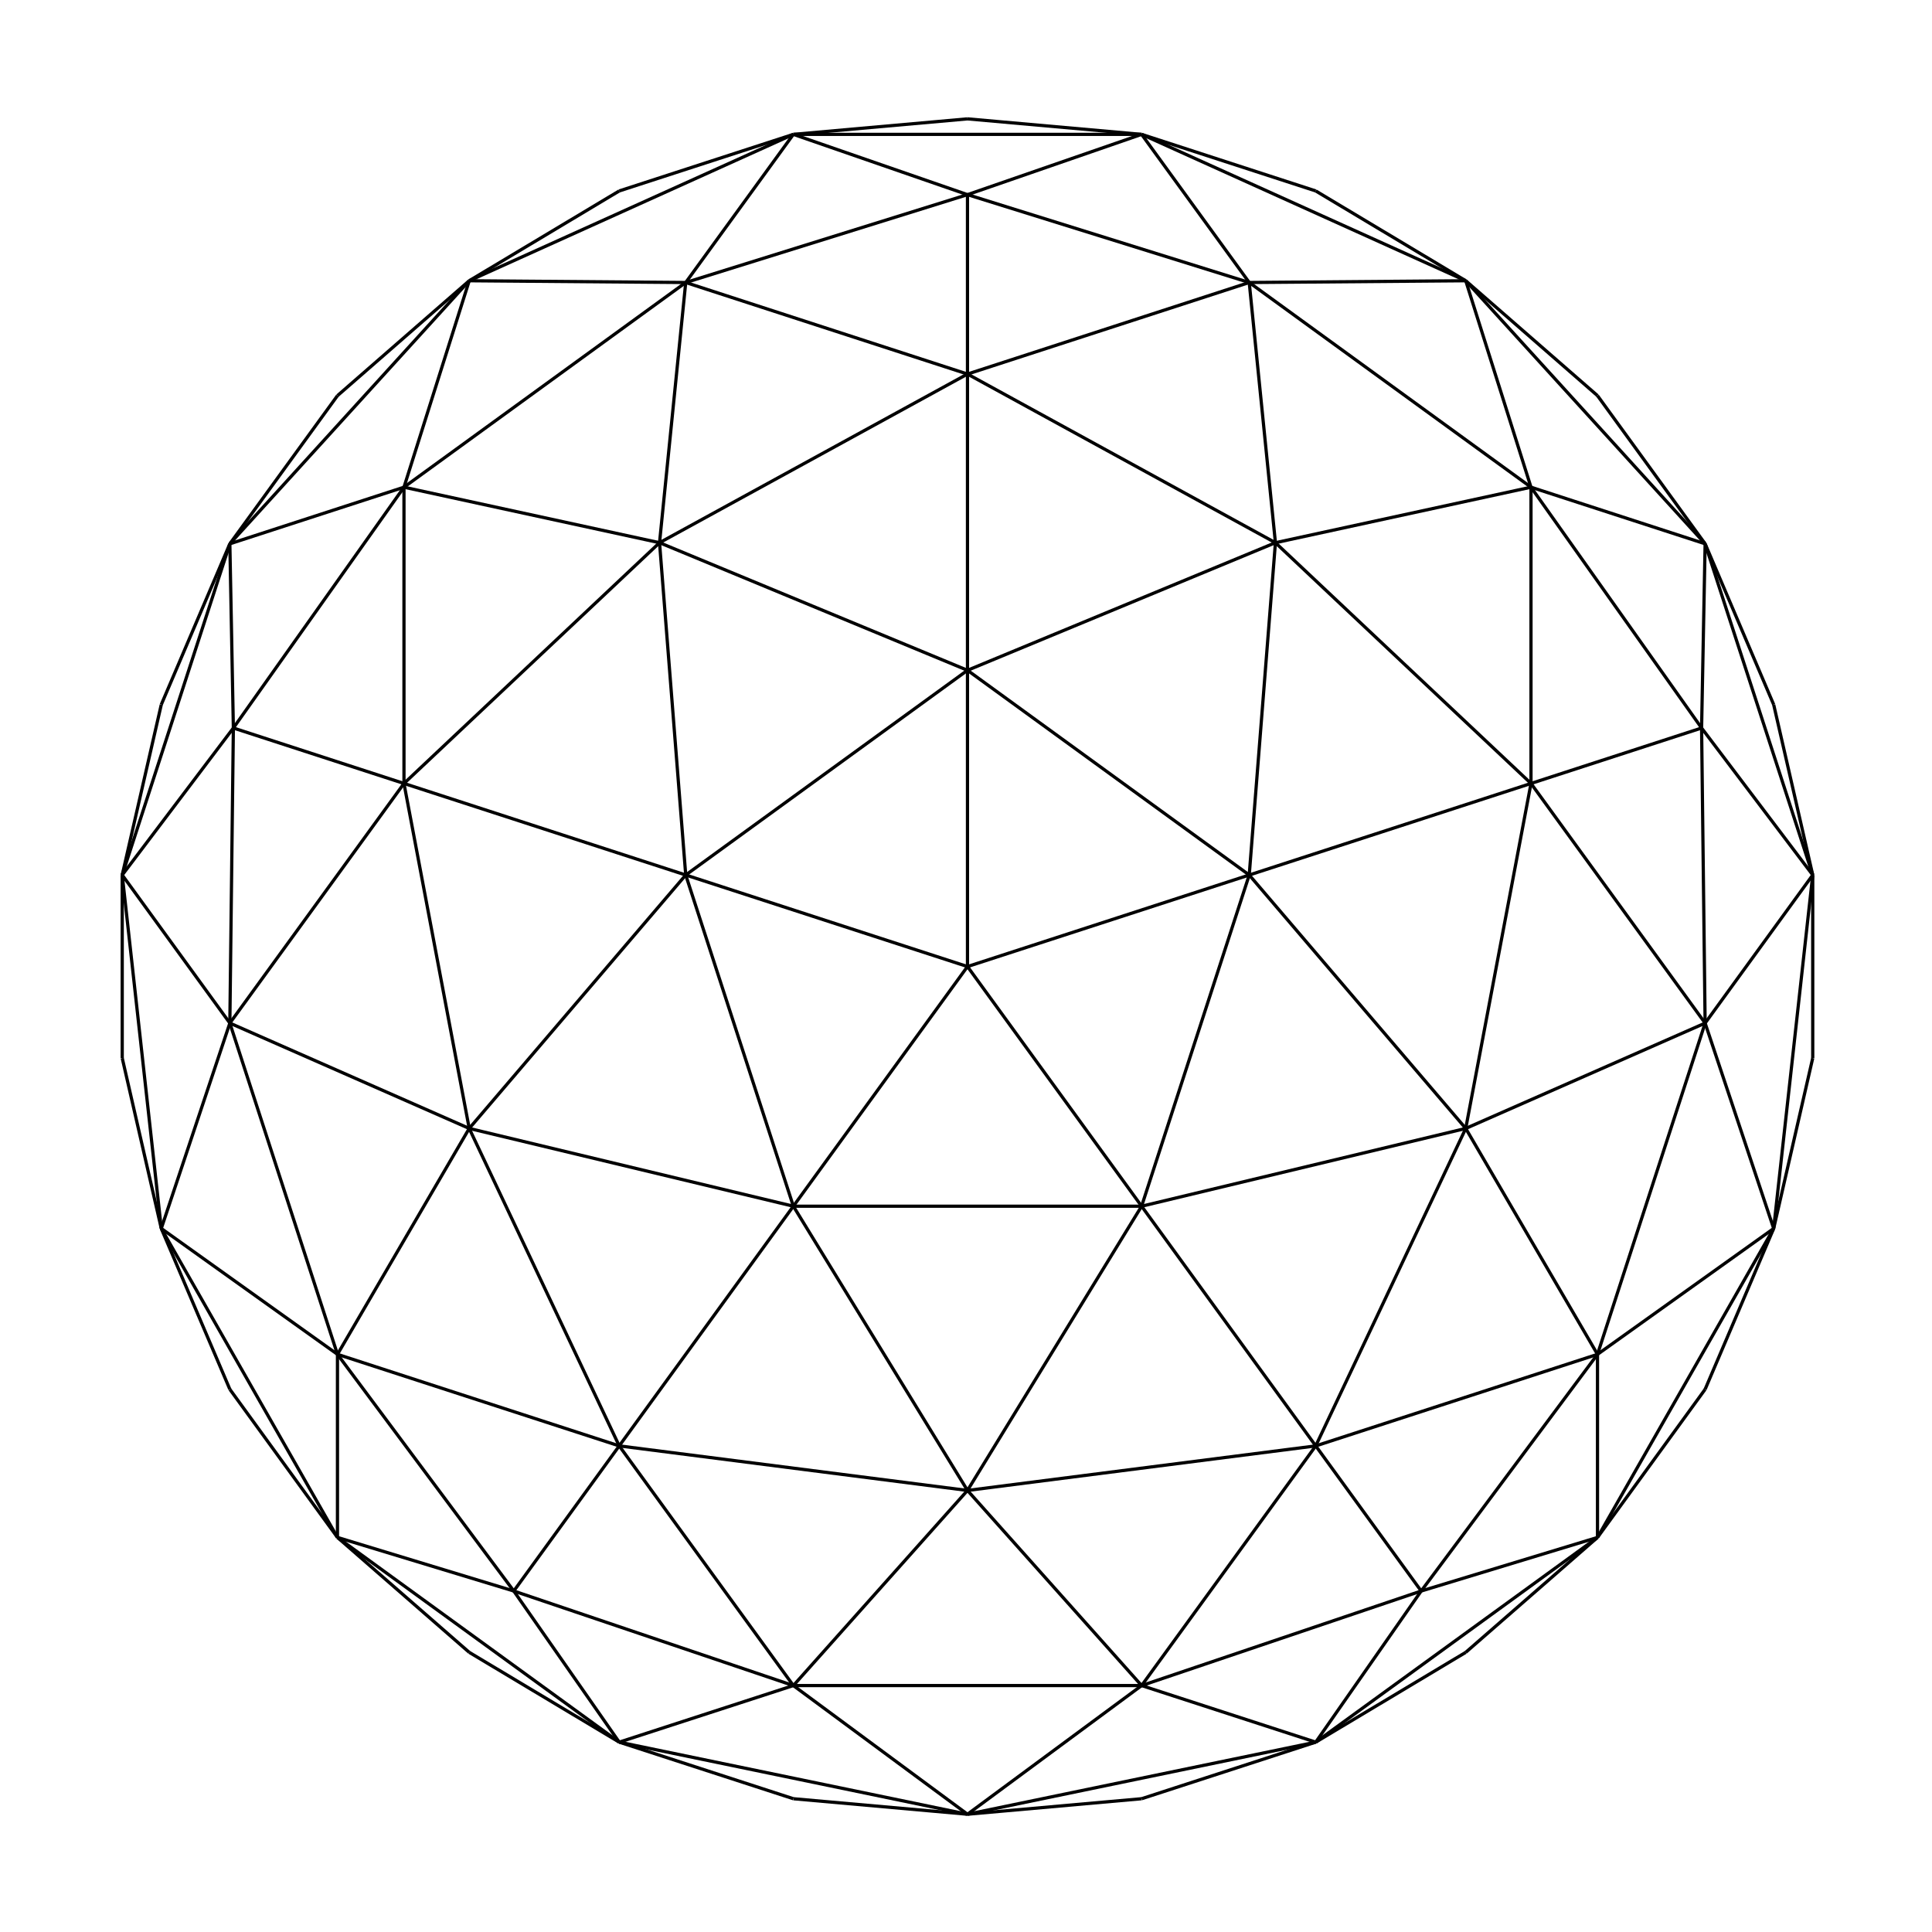 <?xml version="1.0" encoding="utf-8"?>
<!-- Generator: Adobe Illustrator 16.0.0, SVG Export Plug-In . SVG Version: 6.00 Build 0)  -->
<!DOCTYPE svg PUBLIC "-//W3C//DTD SVG 1.1//EN" "http://www.w3.org/Graphics/SVG/1.1/DTD/svg11.dtd">
<svg version="1.1" id="Layer_1" xmlns="http://www.w3.org/2000/svg" xmlns:xlink="http://www.w3.org/1999/xlink" x="0px" y="0px"
	 width="600px" height="600px" viewBox="0 0 600 600" enable-background="new 0 0 600 600" xml:space="preserve">
<g>
	<line fill="none" stroke="#000000" stroke-miterlimit="10" x1="408.615" y1="59.301" x2="354.538" y2="41.729"/>
	<line fill="none" stroke="#000000" stroke-miterlimit="10" x1="354.538" y1="41.729" x2="300.459" y2="36.913"/>
	<line fill="none" stroke="#000000" stroke-miterlimit="10" x1="354.538" y1="41.729" x2="246.383" y2="41.729"/>
	<line fill="none" stroke="#000000" stroke-miterlimit="10" x1="246.383" y1="41.729" x2="300.459" y2="36.913"/>
	<line fill="none" stroke="#000000" stroke-miterlimit="10" x1="192.304" y1="59.301" x2="246.383" y2="41.729"/>
	<line fill="none" stroke="#000000" stroke-miterlimit="10" x1="354.538" y1="41.729" x2="300.459" y2="60.45"/>
	<line fill="none" stroke="#000000" stroke-miterlimit="10" x1="300.459" y1="60.45" x2="246.383" y2="41.729"/>
	<line fill="none" stroke="#000000" stroke-miterlimit="10" x1="104.803" y1="122.874" x2="71.381" y2="168.876"/>
	<line fill="none" stroke="#000000" stroke-miterlimit="10" x1="71.381" y1="168.876" x2="50.089" y2="218.819"/>
	<line fill="none" stroke="#000000" stroke-miterlimit="10" x1="71.381" y1="168.876" x2="37.958" y2="271.739"/>
	<line fill="none" stroke="#000000" stroke-miterlimit="10" x1="37.958" y1="271.739" x2="50.089" y2="218.819"/>
	<line fill="none" stroke="#000000" stroke-miterlimit="10" x1="37.958" y1="328.6" x2="37.958" y2="271.739"/>
	<line fill="none" stroke="#000000" stroke-miterlimit="10" x1="71.381" y1="168.876" x2="72.473" y2="226.092"/>
	<line fill="none" stroke="#000000" stroke-miterlimit="10" x1="72.473" y1="226.092" x2="37.958" y2="271.739"/>
	<line fill="none" stroke="#000000" stroke-miterlimit="10" x1="72.473" y1="226.092" x2="71.381" y2="317.739"/>
	<line fill="none" stroke="#000000" stroke-miterlimit="10" x1="71.381" y1="317.739" x2="145.722" y2="350.447"/>
	<line fill="none" stroke="#000000" stroke-miterlimit="10" x1="145.722" y1="350.447" x2="125.458" y2="243.308"/>
	<line fill="none" stroke="#000000" stroke-miterlimit="10" x1="125.458" y1="243.308" x2="71.381" y2="317.739"/>
	<line fill="none" stroke="#000000" stroke-miterlimit="10" x1="125.458" y1="243.308" x2="72.473" y2="226.092"/>
	<line fill="none" stroke="#000000" stroke-miterlimit="10" x1="125.458" y1="243.308" x2="212.959" y2="271.739"/>
	<line fill="none" stroke="#000000" stroke-miterlimit="10" x1="212.959" y1="271.739" x2="145.722" y2="350.447"/>
	<line fill="none" stroke="#000000" stroke-miterlimit="10" x1="212.959" y1="271.739" x2="246.383" y2="374.6"/>
	<line fill="none" stroke="#000000" stroke-miterlimit="10" x1="246.383" y1="374.6" x2="145.722" y2="350.447"/>
	<line fill="none" stroke="#000000" stroke-miterlimit="10" x1="145.722" y1="350.447" x2="192.304" y2="449.034"/>
	<line fill="none" stroke="#000000" stroke-miterlimit="10" x1="192.304" y1="449.034" x2="246.383" y2="374.6"/>
	<line fill="none" stroke="#000000" stroke-miterlimit="10" x1="145.722" y1="350.447" x2="104.803" y2="420.604"/>
	<line fill="none" stroke="#000000" stroke-miterlimit="10" x1="104.803" y1="420.604" x2="192.304" y2="449.034"/>
	<line fill="none" stroke="#000000" stroke-miterlimit="10" x1="71.381" y1="317.739" x2="104.803" y2="420.604"/>
	<line fill="none" stroke="#000000" stroke-miterlimit="10" x1="104.803" y1="420.604" x2="159.557" y2="494.105"/>
	<line fill="none" stroke="#000000" stroke-miterlimit="10" x1="159.557" y1="494.105" x2="192.304" y2="449.034"/>
	<line fill="none" stroke="#000000" stroke-miterlimit="10" x1="212.959" y1="271.739" x2="300.459" y2="300.169"/>
	<line fill="none" stroke="#000000" stroke-miterlimit="10" x1="300.459" y1="300.169" x2="246.383" y2="374.6"/>
	<line fill="none" stroke="#000000" stroke-miterlimit="10" x1="300.459" y1="60.45" x2="212.959" y2="87.733"/>
	<line fill="none" stroke="#000000" stroke-miterlimit="10" x1="212.959" y1="87.733" x2="204.826" y2="168.542"/>
	<line fill="none" stroke="#000000" stroke-miterlimit="10" x1="204.826" y1="168.542" x2="300.459" y2="116.163"/>
	<line fill="none" stroke="#000000" stroke-miterlimit="10" x1="300.459" y1="116.163" x2="212.959" y2="87.733"/>
	<line fill="none" stroke="#000000" stroke-miterlimit="10" x1="300.459" y1="116.163" x2="300.459" y2="60.45"/>
	<line fill="none" stroke="#000000" stroke-miterlimit="10" x1="300.459" y1="116.163" x2="300.459" y2="208.165"/>
	<line fill="none" stroke="#000000" stroke-miterlimit="10" x1="300.459" y1="208.165" x2="204.826" y2="168.542"/>
	<line fill="none" stroke="#000000" stroke-miterlimit="10" x1="300.459" y1="208.165" x2="212.959" y2="271.739"/>
	<line fill="none" stroke="#000000" stroke-miterlimit="10" x1="212.959" y1="271.739" x2="204.826" y2="168.542"/>
	<line fill="none" stroke="#000000" stroke-miterlimit="10" x1="204.826" y1="168.542" x2="125.458" y2="243.308"/>
	<line fill="none" stroke="#000000" stroke-miterlimit="10" x1="204.826" y1="168.542" x2="125.458" y2="151.304"/>
	<line fill="none" stroke="#000000" stroke-miterlimit="10" x1="125.458" y1="151.304" x2="125.458" y2="243.308"/>
	<line fill="none" stroke="#000000" stroke-miterlimit="10" x1="212.959" y1="87.733" x2="125.458" y2="151.304"/>
	<line fill="none" stroke="#000000" stroke-miterlimit="10" x1="125.458" y1="151.304" x2="72.473" y2="226.092"/>
	<line fill="none" stroke="#000000" stroke-miterlimit="10" x1="300.459" y1="208.165" x2="300.459" y2="300.169"/>
	<line fill="none" stroke="#000000" stroke-miterlimit="10" x1="528.446" y1="226.092" x2="475.463" y2="151.304"/>
	<line fill="none" stroke="#000000" stroke-miterlimit="10" x1="475.463" y1="151.304" x2="396.094" y2="168.542"/>
	<line fill="none" stroke="#000000" stroke-miterlimit="10" x1="396.094" y1="168.542" x2="475.463" y2="243.308"/>
	<line fill="none" stroke="#000000" stroke-miterlimit="10" x1="475.463" y1="243.308" x2="475.463" y2="151.304"/>
	<line fill="none" stroke="#000000" stroke-miterlimit="10" x1="475.463" y1="243.308" x2="528.446" y2="226.092"/>
	<line fill="none" stroke="#000000" stroke-miterlimit="10" x1="475.463" y1="243.308" x2="387.96" y2="271.739"/>
	<line fill="none" stroke="#000000" stroke-miterlimit="10" x1="387.96" y1="271.739" x2="396.094" y2="168.542"/>
	<line fill="none" stroke="#000000" stroke-miterlimit="10" x1="387.96" y1="271.739" x2="300.459" y2="208.165"/>
	<line fill="none" stroke="#000000" stroke-miterlimit="10" x1="300.459" y1="208.165" x2="396.094" y2="168.542"/>
	<line fill="none" stroke="#000000" stroke-miterlimit="10" x1="396.094" y1="168.542" x2="300.459" y2="116.163"/>
	<line fill="none" stroke="#000000" stroke-miterlimit="10" x1="396.094" y1="168.542" x2="387.96" y2="87.733"/>
	<line fill="none" stroke="#000000" stroke-miterlimit="10" x1="387.96" y1="87.733" x2="300.459" y2="116.163"/>
	<line fill="none" stroke="#000000" stroke-miterlimit="10" x1="475.463" y1="151.304" x2="387.96" y2="87.733"/>
	<line fill="none" stroke="#000000" stroke-miterlimit="10" x1="387.96" y1="87.733" x2="300.459" y2="60.45"/>
	<line fill="none" stroke="#000000" stroke-miterlimit="10" x1="387.96" y1="271.739" x2="300.459" y2="300.169"/>
	<line fill="none" stroke="#000000" stroke-miterlimit="10" x1="441.362" y1="494.105" x2="496.117" y2="420.604"/>
	<line fill="none" stroke="#000000" stroke-miterlimit="10" x1="496.117" y1="420.604" x2="455.198" y2="350.447"/>
	<line fill="none" stroke="#000000" stroke-miterlimit="10" x1="455.198" y1="350.447" x2="408.615" y2="449.034"/>
	<line fill="none" stroke="#000000" stroke-miterlimit="10" x1="408.615" y1="449.034" x2="496.117" y2="420.604"/>
	<line fill="none" stroke="#000000" stroke-miterlimit="10" x1="408.615" y1="449.034" x2="441.362" y2="494.105"/>
	<line fill="none" stroke="#000000" stroke-miterlimit="10" x1="408.615" y1="449.034" x2="354.538" y2="374.6"/>
	<line fill="none" stroke="#000000" stroke-miterlimit="10" x1="354.538" y1="374.6" x2="455.198" y2="350.447"/>
	<line fill="none" stroke="#000000" stroke-miterlimit="10" x1="354.538" y1="374.6" x2="387.96" y2="271.739"/>
	<line fill="none" stroke="#000000" stroke-miterlimit="10" x1="387.96" y1="271.739" x2="455.198" y2="350.447"/>
	<line fill="none" stroke="#000000" stroke-miterlimit="10" x1="455.198" y1="350.447" x2="475.463" y2="243.308"/>
	<line fill="none" stroke="#000000" stroke-miterlimit="10" x1="455.198" y1="350.447" x2="529.54" y2="317.739"/>
	<line fill="none" stroke="#000000" stroke-miterlimit="10" x1="529.54" y1="317.739" x2="475.463" y2="243.308"/>
	<line fill="none" stroke="#000000" stroke-miterlimit="10" x1="496.117" y1="420.604" x2="529.54" y2="317.739"/>
	<line fill="none" stroke="#000000" stroke-miterlimit="10" x1="529.54" y1="317.739" x2="528.446" y2="226.092"/>
	<line fill="none" stroke="#000000" stroke-miterlimit="10" x1="354.538" y1="374.6" x2="300.459" y2="300.169"/>
	<line fill="none" stroke="#000000" stroke-miterlimit="10" x1="71.381" y1="317.739" x2="50.089" y2="381.519"/>
	<line fill="none" stroke="#000000" stroke-miterlimit="10" x1="50.089" y1="381.519" x2="37.958" y2="271.739"/>
	<line fill="none" stroke="#000000" stroke-miterlimit="10" x1="37.958" y1="271.739" x2="71.381" y2="317.739"/>
	<line fill="none" stroke="#000000" stroke-miterlimit="10" x1="37.958" y1="328.6" x2="50.089" y2="381.519"/>
	<line fill="none" stroke="#000000" stroke-miterlimit="10" x1="71.381" y1="431.463" x2="50.089" y2="381.519"/>
	<line fill="none" stroke="#000000" stroke-miterlimit="10" x1="50.089" y1="381.519" x2="104.803" y2="477.465"/>
	<line fill="none" stroke="#000000" stroke-miterlimit="10" x1="104.803" y1="477.465" x2="71.381" y2="431.463"/>
	<line fill="none" stroke="#000000" stroke-miterlimit="10" x1="50.089" y1="381.519" x2="104.803" y2="420.604"/>
	<line fill="none" stroke="#000000" stroke-miterlimit="10" x1="104.803" y1="420.604" x2="104.803" y2="477.465"/>
	<line fill="none" stroke="#000000" stroke-miterlimit="10" x1="159.557" y1="494.105" x2="104.803" y2="477.465"/>
	<line fill="none" stroke="#000000" stroke-miterlimit="10" x1="159.557" y1="494.105" x2="246.383" y2="523.467"/>
	<line fill="none" stroke="#000000" stroke-miterlimit="10" x1="246.383" y1="523.467" x2="300.459" y2="563.425"/>
	<line fill="none" stroke="#000000" stroke-miterlimit="10" x1="300.459" y1="563.425" x2="192.304" y2="541.037"/>
	<line fill="none" stroke="#000000" stroke-miterlimit="10" x1="192.304" y1="541.037" x2="246.383" y2="523.467"/>
	<line fill="none" stroke="#000000" stroke-miterlimit="10" x1="192.304" y1="541.037" x2="159.557" y2="494.105"/>
	<line fill="none" stroke="#000000" stroke-miterlimit="10" x1="192.304" y1="541.037" x2="246.383" y2="558.609"/>
	<line fill="none" stroke="#000000" stroke-miterlimit="10" x1="246.383" y1="558.609" x2="300.459" y2="563.425"/>
	<line fill="none" stroke="#000000" stroke-miterlimit="10" x1="354.538" y1="558.609" x2="300.459" y2="563.425"/>
	<line fill="none" stroke="#000000" stroke-miterlimit="10" x1="300.459" y1="563.425" x2="408.615" y2="541.037"/>
	<line fill="none" stroke="#000000" stroke-miterlimit="10" x1="408.615" y1="541.037" x2="354.538" y2="558.609"/>
	<line fill="none" stroke="#000000" stroke-miterlimit="10" x1="300.459" y1="563.425" x2="354.538" y2="523.467"/>
	<line fill="none" stroke="#000000" stroke-miterlimit="10" x1="354.538" y1="523.467" x2="408.615" y2="541.037"/>
	<line fill="none" stroke="#000000" stroke-miterlimit="10" x1="246.383" y1="523.467" x2="354.538" y2="523.467"/>
	<line fill="none" stroke="#000000" stroke-miterlimit="10" x1="354.538" y1="523.467" x2="441.362" y2="494.105"/>
	<line fill="none" stroke="#000000" stroke-miterlimit="10" x1="441.362" y1="494.105" x2="408.615" y2="541.037"/>
	<line fill="none" stroke="#000000" stroke-miterlimit="10" x1="562.961" y1="328.6" x2="562.961" y2="271.739"/>
	<line fill="none" stroke="#000000" stroke-miterlimit="10" x1="562.961" y1="271.739" x2="550.831" y2="218.819"/>
	<line fill="none" stroke="#000000" stroke-miterlimit="10" x1="562.961" y1="271.739" x2="529.54" y2="168.876"/>
	<line fill="none" stroke="#000000" stroke-miterlimit="10" x1="529.54" y1="168.876" x2="550.831" y2="218.819"/>
	<line fill="none" stroke="#000000" stroke-miterlimit="10" x1="496.117" y1="122.874" x2="529.54" y2="168.876"/>
	<line fill="none" stroke="#000000" stroke-miterlimit="10" x1="562.961" y1="271.739" x2="528.446" y2="226.092"/>
	<line fill="none" stroke="#000000" stroke-miterlimit="10" x1="528.446" y1="226.092" x2="529.54" y2="168.876"/>
	<line fill="none" stroke="#000000" stroke-miterlimit="10" x1="246.383" y1="523.467" x2="300.459" y2="462.869"/>
	<line fill="none" stroke="#000000" stroke-miterlimit="10" x1="300.459" y1="462.869" x2="192.304" y2="449.034"/>
	<line fill="none" stroke="#000000" stroke-miterlimit="10" x1="192.304" y1="449.034" x2="246.383" y2="523.467"/>
	<line fill="none" stroke="#000000" stroke-miterlimit="10" x1="246.383" y1="374.6" x2="300.459" y2="462.869"/>
	<line fill="none" stroke="#000000" stroke-miterlimit="10" x1="246.383" y1="374.6" x2="354.538" y2="374.6"/>
	<line fill="none" stroke="#000000" stroke-miterlimit="10" x1="354.538" y1="374.6" x2="300.459" y2="462.869"/>
	<line fill="none" stroke="#000000" stroke-miterlimit="10" x1="300.459" y1="462.869" x2="408.615" y2="449.034"/>
	<line fill="none" stroke="#000000" stroke-miterlimit="10" x1="300.459" y1="462.869" x2="354.538" y2="523.467"/>
	<line fill="none" stroke="#000000" stroke-miterlimit="10" x1="354.538" y1="523.467" x2="408.615" y2="449.034"/>
	<line fill="none" stroke="#000000" stroke-miterlimit="10" x1="104.803" y1="477.465" x2="145.722" y2="513.148"/>
	<line fill="none" stroke="#000000" stroke-miterlimit="10" x1="104.803" y1="477.465" x2="192.304" y2="541.037"/>
	<line fill="none" stroke="#000000" stroke-miterlimit="10" x1="192.304" y1="541.037" x2="145.722" y2="513.148"/>
	<line fill="none" stroke="#000000" stroke-miterlimit="10" x1="212.959" y1="87.733" x2="145.722" y2="87.19"/>
	<line fill="none" stroke="#000000" stroke-miterlimit="10" x1="145.722" y1="87.19" x2="246.383" y2="41.729"/>
	<line fill="none" stroke="#000000" stroke-miterlimit="10" x1="246.383" y1="41.729" x2="212.959" y2="87.733"/>
	<line fill="none" stroke="#000000" stroke-miterlimit="10" x1="192.304" y1="59.301" x2="145.722" y2="87.19"/>
	<line fill="none" stroke="#000000" stroke-miterlimit="10" x1="104.803" y1="122.874" x2="145.722" y2="87.19"/>
	<line fill="none" stroke="#000000" stroke-miterlimit="10" x1="145.722" y1="87.19" x2="71.381" y2="168.876"/>
	<line fill="none" stroke="#000000" stroke-miterlimit="10" x1="145.722" y1="87.19" x2="125.458" y2="151.304"/>
	<line fill="none" stroke="#000000" stroke-miterlimit="10" x1="125.458" y1="151.304" x2="71.381" y2="168.876"/>
	<line fill="none" stroke="#000000" stroke-miterlimit="10" x1="496.117" y1="420.604" x2="550.831" y2="381.519"/>
	<line fill="none" stroke="#000000" stroke-miterlimit="10" x1="550.831" y1="381.519" x2="496.117" y2="477.465"/>
	<line fill="none" stroke="#000000" stroke-miterlimit="10" x1="496.117" y1="477.465" x2="496.117" y2="420.604"/>
	<line fill="none" stroke="#000000" stroke-miterlimit="10" x1="496.117" y1="477.465" x2="441.362" y2="494.105"/>
	<line fill="none" stroke="#000000" stroke-miterlimit="10" x1="496.117" y1="477.465" x2="529.54" y2="431.463"/>
	<line fill="none" stroke="#000000" stroke-miterlimit="10" x1="529.54" y1="431.463" x2="550.831" y2="381.519"/>
	<line fill="none" stroke="#000000" stroke-miterlimit="10" x1="562.961" y1="328.6" x2="550.831" y2="381.519"/>
	<line fill="none" stroke="#000000" stroke-miterlimit="10" x1="550.831" y1="381.519" x2="562.961" y2="271.739"/>
	<line fill="none" stroke="#000000" stroke-miterlimit="10" x1="550.831" y1="381.519" x2="529.54" y2="317.739"/>
	<line fill="none" stroke="#000000" stroke-miterlimit="10" x1="529.54" y1="317.739" x2="562.961" y2="271.739"/>
	<line fill="none" stroke="#000000" stroke-miterlimit="10" x1="408.615" y1="541.037" x2="455.198" y2="513.148"/>
	<line fill="none" stroke="#000000" stroke-miterlimit="10" x1="408.615" y1="541.037" x2="496.117" y2="477.465"/>
	<line fill="none" stroke="#000000" stroke-miterlimit="10" x1="496.117" y1="477.465" x2="455.198" y2="513.148"/>
	<line fill="none" stroke="#000000" stroke-miterlimit="10" x1="475.463" y1="151.304" x2="455.198" y2="87.19"/>
	<line fill="none" stroke="#000000" stroke-miterlimit="10" x1="455.198" y1="87.19" x2="529.54" y2="168.876"/>
	<line fill="none" stroke="#000000" stroke-miterlimit="10" x1="529.54" y1="168.876" x2="475.463" y2="151.304"/>
	<line fill="none" stroke="#000000" stroke-miterlimit="10" x1="496.117" y1="122.874" x2="455.198" y2="87.19"/>
	<line fill="none" stroke="#000000" stroke-miterlimit="10" x1="408.615" y1="59.301" x2="455.198" y2="87.19"/>
	<line fill="none" stroke="#000000" stroke-miterlimit="10" x1="455.198" y1="87.19" x2="354.538" y2="41.729"/>
	<line fill="none" stroke="#000000" stroke-miterlimit="10" x1="455.198" y1="87.19" x2="387.96" y2="87.733"/>
	<line fill="none" stroke="#000000" stroke-miterlimit="10" x1="387.96" y1="87.733" x2="354.538" y2="41.729"/>
</g>
</svg>
